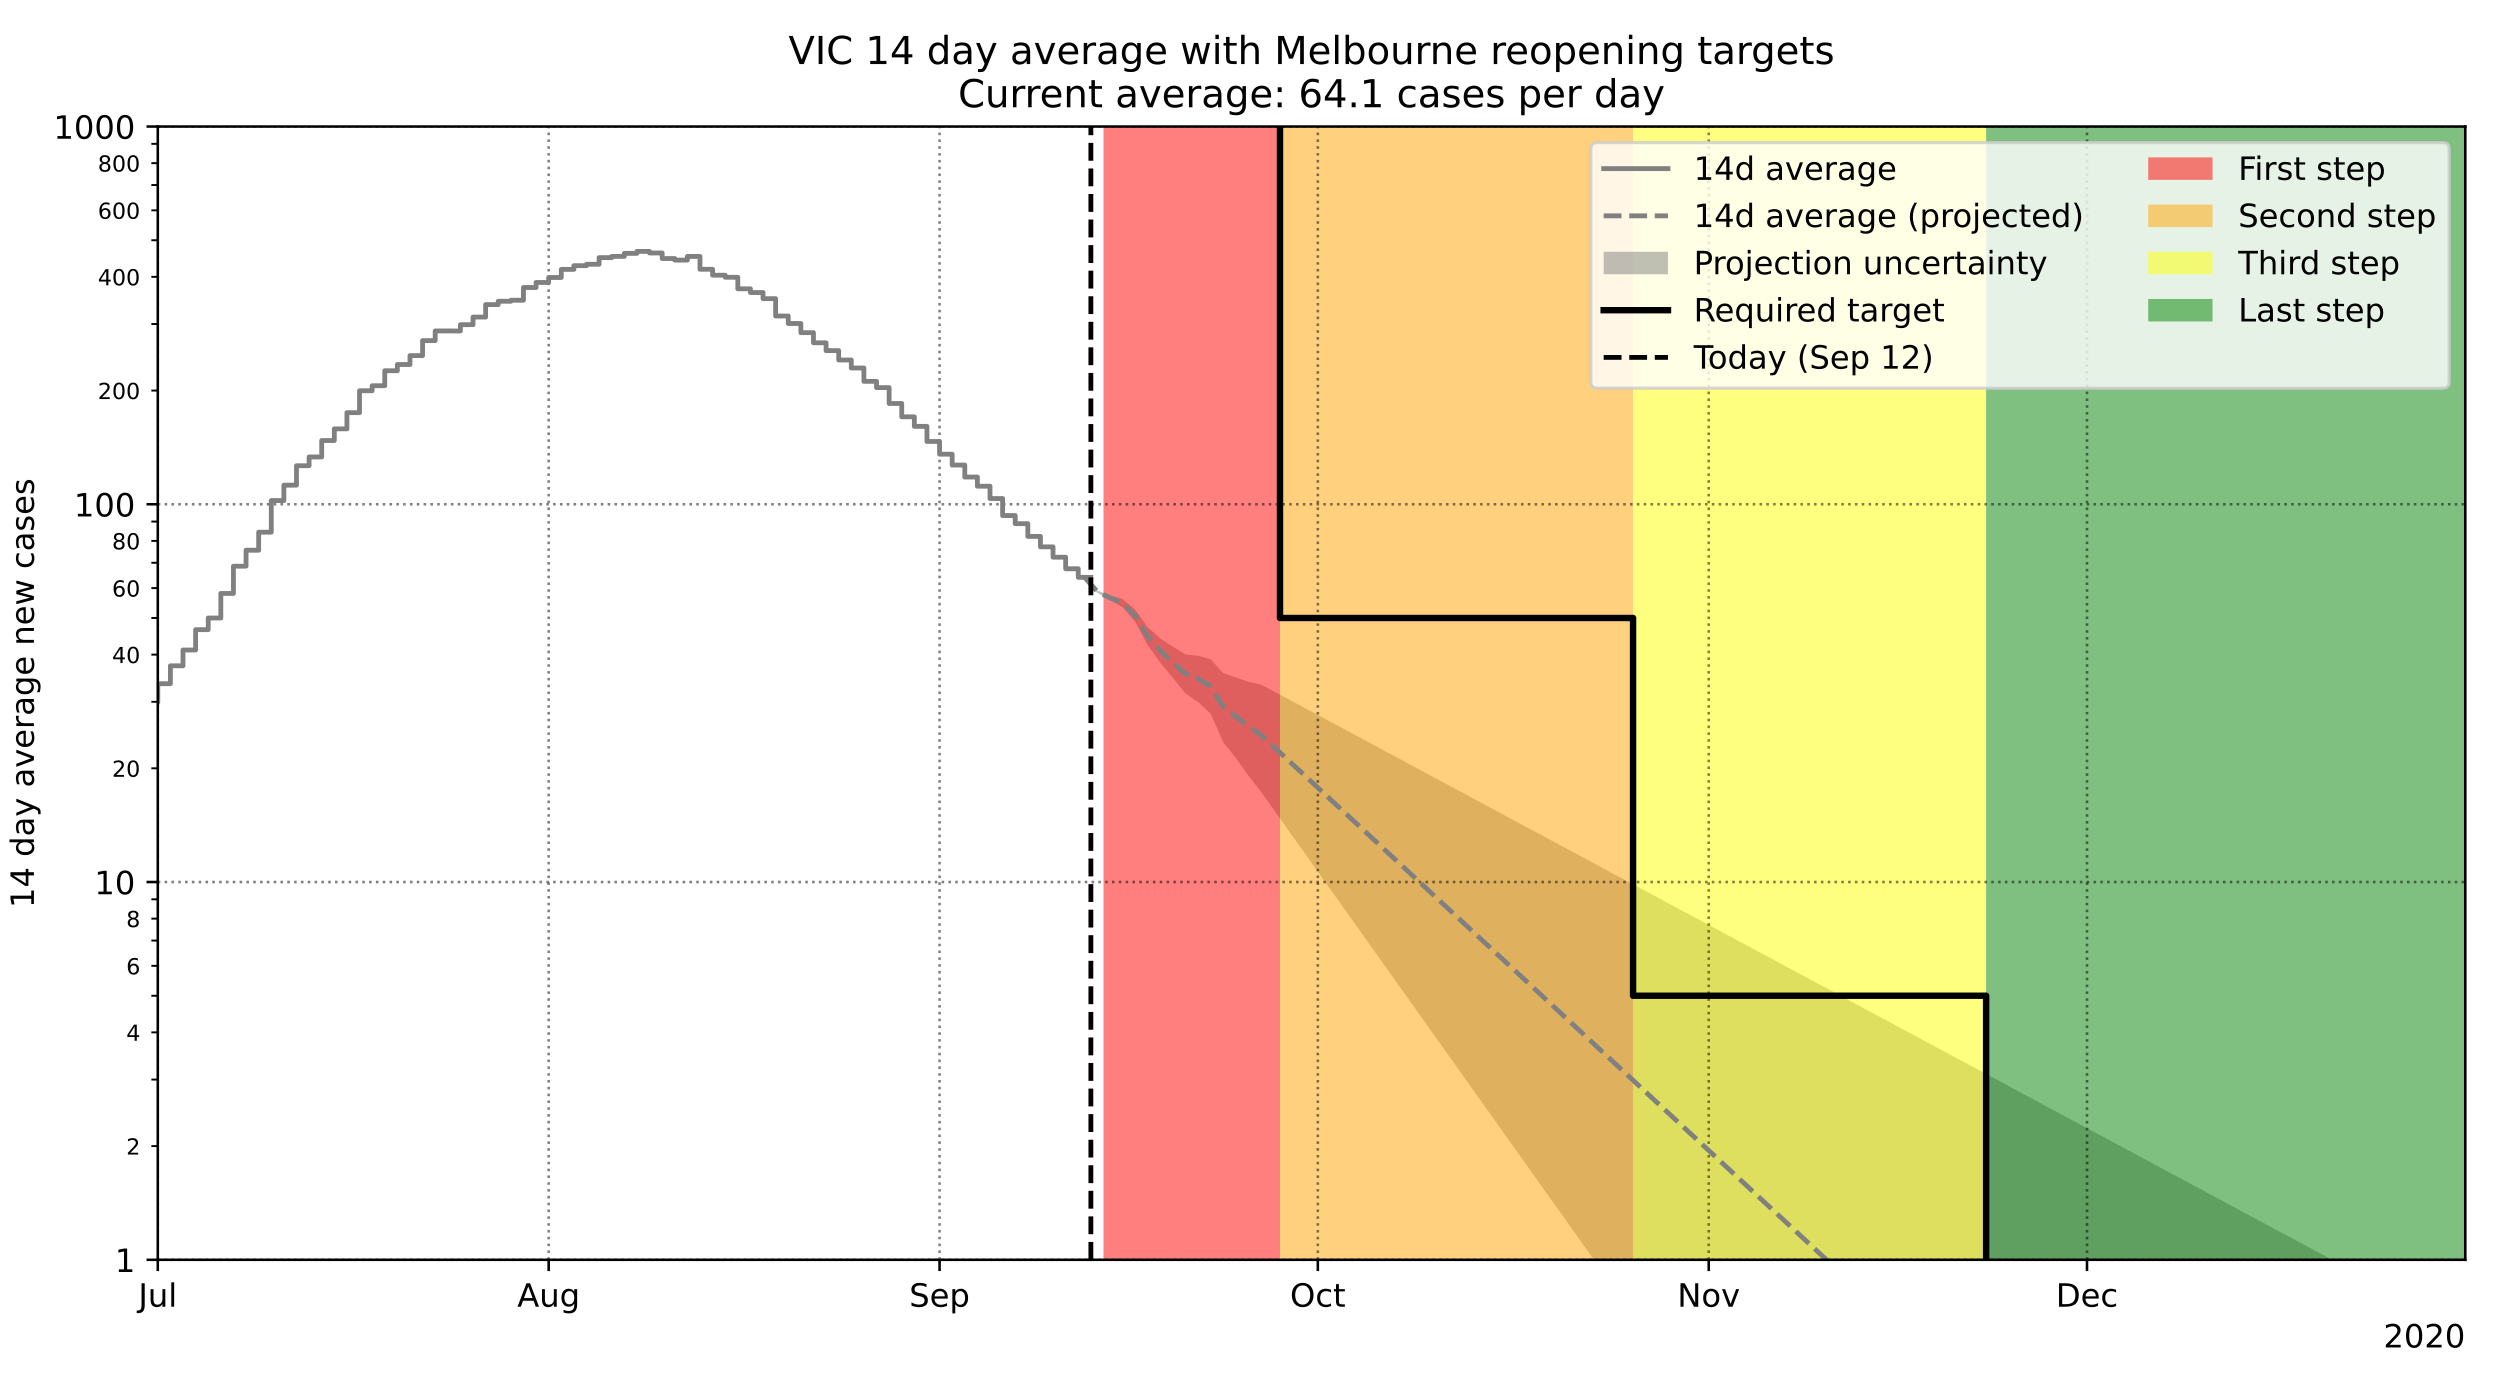 <?xml version="1.0" encoding="utf-8" standalone="no"?>
<!DOCTYPE svg PUBLIC "-//W3C//DTD SVG 1.1//EN"
  "http://www.w3.org/Graphics/SVG/1.1/DTD/svg11.dtd">
<!-- Created with matplotlib (https://matplotlib.org/) -->
<svg height="432pt" version="1.1" viewBox="0 0 777.6 432" width="777.6pt" xmlns="http://www.w3.org/2000/svg" xmlns:xlink="http://www.w3.org/1999/xlink">
 <defs>
  <style type="text/css">*{stroke-linecap:butt;stroke-linejoin:round;}</style>
 </defs>
 <g id="figure_1">
  <g id="patch_1">
   <path d="M 0 432 
L 777.6 432 
L 777.6 0 
L 0 0 
z
" style="fill:#ffffff;"/>
  </g>
  <g id="axes_1">
   <g id="patch_2">
    <path d="M 49.078 391.844 
L 766.8 391.844 
L 766.8 39.355 
L 49.078 39.355 
z
" style="fill:#ffffff;"/>
   </g>
   <g id="PolyCollection_1">
    <path clip-path="url(#p54b122ef1b)" d="M 337.343 179.568 
L 337.343 179.568 
L 341.265 184.344 
L 345.187 186.671 
L 349.109 188.831 
L 353.031 193.317 
L 356.953 200.617 
L 360.875 206.095 
L 364.797 210.839 
L 368.719 215.687 
L 372.641 218.363 
L 376.563 222.013 
L 380.485 230.867 
L 384.407 235.808 
L 388.329 241.278 
L 392.251 246.32 
L 396.173 251.833 
L 400.095 257.346 
L 404.017 262.858 
L 407.939 268.371 
L 411.861 273.884 
L 415.783 279.397 
L 419.705 284.909 
L 423.627 290.422 
L 427.549 295.935 
L 431.471 301.448 
L 435.393 306.96 
L 439.315 312.473 
L 443.237 317.986 
L 447.159 323.498 
L 451.081 329.011 
L 455.003 334.524 
L 458.925 340.037 
L 462.847 345.549 
L 466.769 351.062 
L 470.691 356.575 
L 474.613 362.088 
L 478.535 367.6 
L 482.457 373.113 
L 486.379 378.626 
L 490.301 384.138 
L 494.223 389.651 
L 498.145 395.164 
L 502.067 400.677 
L 505.988 406.189 
L 509.91 411.702 
L 513.832 417.215 
L 517.754 422.728 
L 521.676 428.24 
L 525.598 433.753 
L 529.52 439.266 
L 533.442 444.778 
L 537.364 450.291 
L 541.286 455.804 
L 545.208 461.317 
L 549.13 466.829 
L 553.052 472.342 
L 556.974 477.855 
L 560.896 483.368 
L 564.818 488.88 
L 568.74 494.393 
L 572.662 499.906 
L 576.584 505.419 
L 580.506 510.931 
L 584.428 516.444 
L 588.35 521.957 
L 592.272 527.469 
L 596.194 532.982 
L 600.116 538.495 
L 604.038 544.008 
L 607.96 549.52 
L 611.882 555.033 
L 615.804 560.546 
L 619.726 566.059 
L 623.648 571.571 
L 627.57 577.084 
L 631.492 582.597 
L 635.414 588.109 
L 639.336 593.622 
L 643.258 599.135 
L 647.18 604.648 
L 651.102 610.16 
L 655.024 615.673 
L 658.946 621.186 
L 662.868 626.699 
L 666.79 632.211 
L 670.712 637.724 
L 674.634 643.237 
L 678.556 648.749 
L 682.477 654.262 
L 686.399 659.775 
L 690.321 665.288 
L 694.243 670.8 
L 698.165 676.313 
L 702.087 681.826 
L 706.009 687.339 
L 709.931 692.851 
L 713.853 698.364 
L 717.775 703.877 
L 721.697 709.389 
L 725.619 714.902 
L 729.541 720.415 
L 733.463 725.928 
L 737.385 731.44 
L 741.307 736.953 
L 745.229 742.466 
L 749.151 747.979 
L 753.073 753.491 
L 756.995 759.004 
L 760.917 764.517 
L 764.839 770.029 
L 768.761 775.542 
L 768.761 415.156 
L 768.761 415.156 
L 764.839 413.049 
L 760.917 410.942 
L 756.995 408.836 
L 753.073 406.729 
L 749.151 404.622 
L 745.229 402.515 
L 741.307 400.409 
L 737.385 398.302 
L 733.463 396.195 
L 729.541 394.088 
L 725.619 391.982 
L 721.697 389.875 
L 717.775 387.768 
L 713.853 385.661 
L 709.931 383.555 
L 706.009 381.448 
L 702.087 379.341 
L 698.165 377.235 
L 694.243 375.128 
L 690.321 373.021 
L 686.399 370.914 
L 682.477 368.808 
L 678.556 366.701 
L 674.634 364.594 
L 670.712 362.487 
L 666.79 360.381 
L 662.868 358.274 
L 658.946 356.167 
L 655.024 354.061 
L 651.102 351.954 
L 647.18 349.847 
L 643.258 347.74 
L 639.336 345.634 
L 635.414 343.527 
L 631.492 341.42 
L 627.57 339.313 
L 623.648 337.207 
L 619.726 335.1 
L 615.804 332.993 
L 611.882 330.887 
L 607.96 328.78 
L 604.038 326.673 
L 600.116 324.566 
L 596.194 322.46 
L 592.272 320.353 
L 588.35 318.246 
L 584.428 316.139 
L 580.506 314.033 
L 576.584 311.926 
L 572.662 309.819 
L 568.74 307.713 
L 564.818 305.606 
L 560.896 303.499 
L 556.974 301.392 
L 553.052 299.286 
L 549.13 297.179 
L 545.208 295.072 
L 541.286 292.965 
L 537.364 290.859 
L 533.442 288.752 
L 529.52 286.645 
L 525.598 284.539 
L 521.676 282.432 
L 517.754 280.325 
L 513.832 278.218 
L 509.91 276.112 
L 505.988 274.005 
L 502.067 271.898 
L 498.145 269.791 
L 494.223 267.685 
L 490.301 265.578 
L 486.379 263.471 
L 482.457 261.365 
L 478.535 259.258 
L 474.613 257.151 
L 470.691 255.044 
L 466.769 252.938 
L 462.847 250.831 
L 458.925 248.724 
L 455.003 246.617 
L 451.081 244.511 
L 447.159 242.404 
L 443.237 240.297 
L 439.315 238.19 
L 435.393 236.084 
L 431.471 233.977 
L 427.549 231.87 
L 423.627 229.764 
L 419.705 227.657 
L 415.783 225.55 
L 411.861 223.443 
L 407.939 221.337 
L 404.017 219.23 
L 400.095 217.123 
L 396.173 215.016 
L 392.251 212.91 
L 388.329 212.057 
L 384.407 210.699 
L 380.485 209.387 
L 376.563 205.032 
L 372.641 203.98 
L 368.719 203.514 
L 364.797 201.133 
L 360.875 198.557 
L 356.953 195.048 
L 353.031 189.535 
L 349.109 186.319 
L 345.187 185.137 
L 341.265 183.652 
L 337.343 179.568 
z
" style="fill:#808080;fill-opacity:0.5;"/>
   </g>
   <g id="PolyCollection_2">
    <path clip-path="url(#p54b122ef1b)" d="M 398.134 117887.927 
L 343.226 117887.927 
L 343.226 39.355 
L 398.134 39.355 
L 398.134 39.355 
L 398.134 117887.927 
z
" style="fill:#ff0000;fill-opacity:0.5;"/>
   </g>
   <g id="PolyCollection_3">
    <path clip-path="url(#p54b122ef1b)" d="M 507.949 117887.927 
L 398.134 117887.927 
L 398.134 39.355 
L 507.949 39.355 
L 507.949 39.355 
L 507.949 117887.927 
z
" style="fill:#ffa500;fill-opacity:0.5;"/>
   </g>
   <g id="PolyCollection_4">
    <path clip-path="url(#p54b122ef1b)" d="M 617.765 117887.927 
L 507.949 117887.927 
L 507.949 39.355 
L 617.765 39.355 
L 617.765 39.355 
L 617.765 117887.927 
z
" style="fill:#ffff00;fill-opacity:0.5;"/>
   </g>
   <g id="PolyCollection_5">
    <path clip-path="url(#p54b122ef1b)" d="M 766.8 117887.927 
L 617.765 117887.927 
L 617.765 39.355 
L 766.8 39.355 
L 766.8 39.355 
L 766.8 117887.927 
z
" style="fill:#008000;fill-opacity:0.5;"/>
   </g>
   <g id="matplotlib.axis_1">
    <g id="xtick_1">
     <g id="line2d_1">
      <path clip-path="url(#p54b122ef1b)" d="M 49.078 391.844 
L 49.078 39.355 
" style="fill:none;stroke:#000000;stroke-dasharray:0.8,1.32;stroke-dashoffset:0;stroke-opacity:0.5;stroke-width:0.8;"/>
     </g>
     <g id="line2d_2">
      <defs>
       <path d="M 0 0 
L 0 3.5 
" id="mcc17e06a1f" style="stroke:#000000;stroke-width:0.8;"/>
      </defs>
      <g>
       <use style="stroke:#000000;stroke-width:0.8;" x="49.078" xlink:href="#mcc17e06a1f" y="391.844"/>
      </g>
     </g>
     <g id="text_1">
      <!-- Jul -->
      <g transform="translate(43.045 406.442)scale(0.1 -0.1)">
       <defs>
        <path d="M 9.812 72.906 
L 19.672 72.906 
L 19.672 5.078 
Q 19.672 -8.109 14.672 -14.062 
Q 9.672 -20.016 -1.422 -20.016 
L -5.172 -20.016 
L -5.172 -11.719 
L -2.094 -11.719 
Q 4.438 -11.719 7.125 -8.047 
Q 9.812 -4.391 9.812 5.078 
z
" id="DejaVuSans-74"/>
        <path d="M 8.5 21.578 
L 8.5 54.688 
L 17.484 54.688 
L 17.484 21.922 
Q 17.484 14.156 20.5 10.266 
Q 23.531 6.391 29.594 6.391 
Q 36.859 6.391 41.078 11.031 
Q 45.312 15.672 45.312 23.688 
L 45.312 54.688 
L 54.297 54.688 
L 54.297 0 
L 45.312 0 
L 45.312 8.406 
Q 42.047 3.422 37.719 1 
Q 33.406 -1.422 27.688 -1.422 
Q 18.266 -1.422 13.375 4.438 
Q 8.5 10.297 8.5 21.578 
z
M 31.109 56 
z
" id="DejaVuSans-117"/>
        <path d="M 9.422 75.984 
L 18.406 75.984 
L 18.406 0 
L 9.422 0 
z
" id="DejaVuSans-108"/>
       </defs>
       <use xlink:href="#DejaVuSans-74"/>
       <use x="29.492" xlink:href="#DejaVuSans-117"/>
       <use x="92.871" xlink:href="#DejaVuSans-108"/>
      </g>
     </g>
    </g>
    <g id="xtick_2">
     <g id="line2d_3">
      <path clip-path="url(#p54b122ef1b)" d="M 170.659 391.844 
L 170.659 39.355 
" style="fill:none;stroke:#000000;stroke-dasharray:0.8,1.32;stroke-dashoffset:0;stroke-opacity:0.5;stroke-width:0.8;"/>
     </g>
     <g id="line2d_4">
      <g>
       <use style="stroke:#000000;stroke-width:0.8;" x="170.659" xlink:href="#mcc17e06a1f" y="391.844"/>
      </g>
     </g>
     <g id="text_2">
      <!-- Aug -->
      <g transform="translate(160.896 406.442)scale(0.1 -0.1)">
       <defs>
        <path d="M 34.188 63.188 
L 20.797 26.906 
L 47.609 26.906 
z
M 28.609 72.906 
L 39.797 72.906 
L 67.578 0 
L 57.328 0 
L 50.688 18.703 
L 17.828 18.703 
L 11.188 0 
L 0.781 0 
z
" id="DejaVuSans-65"/>
        <path d="M 45.406 27.984 
Q 45.406 37.75 41.375 43.109 
Q 37.359 48.484 30.078 48.484 
Q 22.859 48.484 18.828 43.109 
Q 14.797 37.75 14.797 27.984 
Q 14.797 18.266 18.828 12.891 
Q 22.859 7.516 30.078 7.516 
Q 37.359 7.516 41.375 12.891 
Q 45.406 18.266 45.406 27.984 
z
M 54.391 6.781 
Q 54.391 -7.172 48.188 -13.984 
Q 42 -20.797 29.203 -20.797 
Q 24.469 -20.797 20.266 -20.094 
Q 16.062 -19.391 12.109 -17.922 
L 12.109 -9.188 
Q 16.062 -11.328 19.922 -12.344 
Q 23.781 -13.375 27.781 -13.375 
Q 36.625 -13.375 41.016 -8.766 
Q 45.406 -4.156 45.406 5.172 
L 45.406 9.625 
Q 42.625 4.781 38.281 2.391 
Q 33.938 0 27.875 0 
Q 17.828 0 11.672 7.656 
Q 5.516 15.328 5.516 27.984 
Q 5.516 40.672 11.672 48.328 
Q 17.828 56 27.875 56 
Q 33.938 56 38.281 53.609 
Q 42.625 51.219 45.406 46.391 
L 45.406 54.688 
L 54.391 54.688 
z
" id="DejaVuSans-103"/>
       </defs>
       <use xlink:href="#DejaVuSans-65"/>
       <use x="68.408" xlink:href="#DejaVuSans-117"/>
       <use x="131.787" xlink:href="#DejaVuSans-103"/>
      </g>
     </g>
    </g>
    <g id="xtick_3">
     <g id="line2d_5">
      <path clip-path="url(#p54b122ef1b)" d="M 292.241 391.844 
L 292.241 39.355 
" style="fill:none;stroke:#000000;stroke-dasharray:0.8,1.32;stroke-dashoffset:0;stroke-opacity:0.5;stroke-width:0.8;"/>
     </g>
     <g id="line2d_6">
      <g>
       <use style="stroke:#000000;stroke-width:0.8;" x="292.241" xlink:href="#mcc17e06a1f" y="391.844"/>
      </g>
     </g>
     <g id="text_3">
      <!-- Sep -->
      <g transform="translate(282.816 406.442)scale(0.1 -0.1)">
       <defs>
        <path d="M 53.516 70.516 
L 53.516 60.891 
Q 47.906 63.578 42.922 64.891 
Q 37.938 66.219 33.297 66.219 
Q 25.25 66.219 20.875 63.094 
Q 16.5 59.969 16.5 54.203 
Q 16.5 49.359 19.406 46.891 
Q 22.312 44.438 30.422 42.922 
L 36.375 41.703 
Q 47.406 39.594 52.656 34.297 
Q 57.906 29 57.906 20.125 
Q 57.906 9.516 50.797 4.047 
Q 43.703 -1.422 29.984 -1.422 
Q 24.812 -1.422 18.969 -0.25 
Q 13.141 0.922 6.891 3.219 
L 6.891 13.375 
Q 12.891 10.016 18.656 8.297 
Q 24.422 6.594 29.984 6.594 
Q 38.422 6.594 43.016 9.906 
Q 47.609 13.234 47.609 19.391 
Q 47.609 24.75 44.312 27.781 
Q 41.016 30.812 33.5 32.328 
L 27.484 33.5 
Q 16.453 35.688 11.516 40.375 
Q 6.594 45.062 6.594 53.422 
Q 6.594 63.094 13.406 68.656 
Q 20.219 74.219 32.172 74.219 
Q 37.312 74.219 42.625 73.281 
Q 47.953 72.359 53.516 70.516 
z
" id="DejaVuSans-83"/>
        <path d="M 56.203 29.594 
L 56.203 25.203 
L 14.891 25.203 
Q 15.484 15.922 20.484 11.062 
Q 25.484 6.203 34.422 6.203 
Q 39.594 6.203 44.453 7.469 
Q 49.312 8.734 54.109 11.281 
L 54.109 2.781 
Q 49.266 0.734 44.188 -0.344 
Q 39.109 -1.422 33.891 -1.422 
Q 20.797 -1.422 13.156 6.188 
Q 5.516 13.812 5.516 26.812 
Q 5.516 40.234 12.766 48.109 
Q 20.016 56 32.328 56 
Q 43.359 56 49.781 48.891 
Q 56.203 41.797 56.203 29.594 
z
M 47.219 32.234 
Q 47.125 39.594 43.094 43.984 
Q 39.062 48.391 32.422 48.391 
Q 24.906 48.391 20.391 44.141 
Q 15.875 39.891 15.188 32.172 
z
" id="DejaVuSans-101"/>
        <path d="M 18.109 8.203 
L 18.109 -20.797 
L 9.078 -20.797 
L 9.078 54.688 
L 18.109 54.688 
L 18.109 46.391 
Q 20.953 51.266 25.266 53.625 
Q 29.594 56 35.594 56 
Q 45.562 56 51.781 48.094 
Q 58.016 40.188 58.016 27.297 
Q 58.016 14.406 51.781 6.484 
Q 45.562 -1.422 35.594 -1.422 
Q 29.594 -1.422 25.266 0.953 
Q 20.953 3.328 18.109 8.203 
z
M 48.688 27.297 
Q 48.688 37.203 44.609 42.844 
Q 40.531 48.484 33.406 48.484 
Q 26.266 48.484 22.188 42.844 
Q 18.109 37.203 18.109 27.297 
Q 18.109 17.391 22.188 11.75 
Q 26.266 6.109 33.406 6.109 
Q 40.531 6.109 44.609 11.75 
Q 48.688 17.391 48.688 27.297 
z
" id="DejaVuSans-112"/>
       </defs>
       <use xlink:href="#DejaVuSans-83"/>
       <use x="63.477" xlink:href="#DejaVuSans-101"/>
       <use x="125" xlink:href="#DejaVuSans-112"/>
      </g>
     </g>
    </g>
    <g id="xtick_4">
     <g id="line2d_7">
      <path clip-path="url(#p54b122ef1b)" d="M 409.9 391.844 
L 409.9 39.355 
" style="fill:none;stroke:#000000;stroke-dasharray:0.8,1.32;stroke-dashoffset:0;stroke-opacity:0.5;stroke-width:0.8;"/>
     </g>
     <g id="line2d_8">
      <g>
       <use style="stroke:#000000;stroke-width:0.8;" x="409.9" xlink:href="#mcc17e06a1f" y="391.844"/>
      </g>
     </g>
     <g id="text_4">
      <!-- Oct -->
      <g transform="translate(401.255 406.442)scale(0.1 -0.1)">
       <defs>
        <path d="M 39.406 66.219 
Q 28.656 66.219 22.328 58.203 
Q 16.016 50.203 16.016 36.375 
Q 16.016 22.609 22.328 14.594 
Q 28.656 6.594 39.406 6.594 
Q 50.141 6.594 56.422 14.594 
Q 62.703 22.609 62.703 36.375 
Q 62.703 50.203 56.422 58.203 
Q 50.141 66.219 39.406 66.219 
z
M 39.406 74.219 
Q 54.734 74.219 63.906 63.938 
Q 73.094 53.656 73.094 36.375 
Q 73.094 19.141 63.906 8.859 
Q 54.734 -1.422 39.406 -1.422 
Q 24.031 -1.422 14.812 8.828 
Q 5.609 19.094 5.609 36.375 
Q 5.609 53.656 14.812 63.938 
Q 24.031 74.219 39.406 74.219 
z
" id="DejaVuSans-79"/>
        <path d="M 48.781 52.594 
L 48.781 44.188 
Q 44.969 46.297 41.141 47.344 
Q 37.312 48.391 33.406 48.391 
Q 24.656 48.391 19.812 42.844 
Q 14.984 37.312 14.984 27.297 
Q 14.984 17.281 19.812 11.734 
Q 24.656 6.203 33.406 6.203 
Q 37.312 6.203 41.141 7.25 
Q 44.969 8.297 48.781 10.406 
L 48.781 2.094 
Q 45.016 0.344 40.984 -0.531 
Q 36.969 -1.422 32.422 -1.422 
Q 20.062 -1.422 12.781 6.344 
Q 5.516 14.109 5.516 27.297 
Q 5.516 40.672 12.859 48.328 
Q 20.219 56 33.016 56 
Q 37.156 56 41.109 55.141 
Q 45.062 54.297 48.781 52.594 
z
" id="DejaVuSans-99"/>
        <path d="M 18.312 70.219 
L 18.312 54.688 
L 36.812 54.688 
L 36.812 47.703 
L 18.312 47.703 
L 18.312 18.016 
Q 18.312 11.328 20.141 9.422 
Q 21.969 7.516 27.594 7.516 
L 36.812 7.516 
L 36.812 0 
L 27.594 0 
Q 17.188 0 13.234 3.875 
Q 9.281 7.766 9.281 18.016 
L 9.281 47.703 
L 2.688 47.703 
L 2.688 54.688 
L 9.281 54.688 
L 9.281 70.219 
z
" id="DejaVuSans-116"/>
       </defs>
       <use xlink:href="#DejaVuSans-79"/>
       <use x="78.711" xlink:href="#DejaVuSans-99"/>
       <use x="133.691" xlink:href="#DejaVuSans-116"/>
      </g>
     </g>
    </g>
    <g id="xtick_5">
     <g id="line2d_9">
      <path clip-path="url(#p54b122ef1b)" d="M 531.481 391.844 
L 531.481 39.355 
" style="fill:none;stroke:#000000;stroke-dasharray:0.8,1.32;stroke-dashoffset:0;stroke-opacity:0.5;stroke-width:0.8;"/>
     </g>
     <g id="line2d_10">
      <g>
       <use style="stroke:#000000;stroke-width:0.8;" x="531.481" xlink:href="#mcc17e06a1f" y="391.844"/>
      </g>
     </g>
     <g id="text_5">
      <!-- Nov -->
      <g transform="translate(521.722 406.442)scale(0.1 -0.1)">
       <defs>
        <path d="M 9.812 72.906 
L 23.094 72.906 
L 55.422 11.922 
L 55.422 72.906 
L 64.984 72.906 
L 64.984 0 
L 51.703 0 
L 19.391 60.984 
L 19.391 0 
L 9.812 0 
z
" id="DejaVuSans-78"/>
        <path d="M 30.609 48.391 
Q 23.391 48.391 19.188 42.75 
Q 14.984 37.109 14.984 27.297 
Q 14.984 17.484 19.156 11.844 
Q 23.344 6.203 30.609 6.203 
Q 37.797 6.203 41.984 11.859 
Q 46.188 17.531 46.188 27.297 
Q 46.188 37.016 41.984 42.703 
Q 37.797 48.391 30.609 48.391 
z
M 30.609 56 
Q 42.328 56 49.016 48.375 
Q 55.719 40.766 55.719 27.297 
Q 55.719 13.875 49.016 6.219 
Q 42.328 -1.422 30.609 -1.422 
Q 18.844 -1.422 12.172 6.219 
Q 5.516 13.875 5.516 27.297 
Q 5.516 40.766 12.172 48.375 
Q 18.844 56 30.609 56 
z
" id="DejaVuSans-111"/>
        <path d="M 2.984 54.688 
L 12.5 54.688 
L 29.594 8.797 
L 46.688 54.688 
L 56.203 54.688 
L 35.688 0 
L 23.484 0 
z
" id="DejaVuSans-118"/>
       </defs>
       <use xlink:href="#DejaVuSans-78"/>
       <use x="74.805" xlink:href="#DejaVuSans-111"/>
       <use x="135.986" xlink:href="#DejaVuSans-118"/>
      </g>
     </g>
    </g>
    <g id="xtick_6">
     <g id="line2d_11">
      <path clip-path="url(#p54b122ef1b)" d="M 649.141 391.844 
L 649.141 39.355 
" style="fill:none;stroke:#000000;stroke-dasharray:0.8,1.32;stroke-dashoffset:0;stroke-opacity:0.5;stroke-width:0.8;"/>
     </g>
     <g id="line2d_12">
      <g>
       <use style="stroke:#000000;stroke-width:0.8;" x="649.141" xlink:href="#mcc17e06a1f" y="391.844"/>
      </g>
     </g>
     <g id="text_6">
      <!-- Dec -->
      <g transform="translate(639.465 406.442)scale(0.1 -0.1)">
       <defs>
        <path d="M 19.672 64.797 
L 19.672 8.109 
L 31.594 8.109 
Q 46.688 8.109 53.688 14.938 
Q 60.688 21.781 60.688 36.531 
Q 60.688 51.172 53.688 57.984 
Q 46.688 64.797 31.594 64.797 
z
M 9.812 72.906 
L 30.078 72.906 
Q 51.266 72.906 61.172 64.094 
Q 71.094 55.281 71.094 36.531 
Q 71.094 17.672 61.125 8.828 
Q 51.172 0 30.078 0 
L 9.812 0 
z
" id="DejaVuSans-68"/>
       </defs>
       <use xlink:href="#DejaVuSans-68"/>
       <use x="77.002" xlink:href="#DejaVuSans-101"/>
       <use x="138.525" xlink:href="#DejaVuSans-99"/>
      </g>
     </g>
    </g>
    <g id="text_7">
     <!-- 2020 -->
     <g transform="translate(741.35 419.12)scale(0.1 -0.1)">
      <defs>
       <path d="M 19.188 8.297 
L 53.609 8.297 
L 53.609 0 
L 7.328 0 
L 7.328 8.297 
Q 12.938 14.109 22.625 23.891 
Q 32.328 33.688 34.812 36.531 
Q 39.547 41.844 41.422 45.531 
Q 43.312 49.219 43.312 52.781 
Q 43.312 58.594 39.234 62.25 
Q 35.156 65.922 28.609 65.922 
Q 23.969 65.922 18.812 64.312 
Q 13.672 62.703 7.812 59.422 
L 7.812 69.391 
Q 13.766 71.781 18.938 73 
Q 24.125 74.219 28.422 74.219 
Q 39.75 74.219 46.484 68.547 
Q 53.219 62.891 53.219 53.422 
Q 53.219 48.922 51.531 44.891 
Q 49.859 40.875 45.406 35.406 
Q 44.188 33.984 37.641 27.219 
Q 31.109 20.453 19.188 8.297 
z
" id="DejaVuSans-50"/>
       <path d="M 31.781 66.406 
Q 24.172 66.406 20.328 58.906 
Q 16.5 51.422 16.5 36.375 
Q 16.5 21.391 20.328 13.891 
Q 24.172 6.391 31.781 6.391 
Q 39.453 6.391 43.281 13.891 
Q 47.125 21.391 47.125 36.375 
Q 47.125 51.422 43.281 58.906 
Q 39.453 66.406 31.781 66.406 
z
M 31.781 74.219 
Q 44.047 74.219 50.516 64.516 
Q 56.984 54.828 56.984 36.375 
Q 56.984 17.969 50.516 8.266 
Q 44.047 -1.422 31.781 -1.422 
Q 19.531 -1.422 13.062 8.266 
Q 6.594 17.969 6.594 36.375 
Q 6.594 54.828 13.062 64.516 
Q 19.531 74.219 31.781 74.219 
z
" id="DejaVuSans-48"/>
      </defs>
      <use xlink:href="#DejaVuSans-50"/>
      <use x="63.623" xlink:href="#DejaVuSans-48"/>
      <use x="127.246" xlink:href="#DejaVuSans-50"/>
      <use x="190.869" xlink:href="#DejaVuSans-48"/>
     </g>
    </g>
   </g>
   <g id="matplotlib.axis_2">
    <g id="ytick_1">
     <g id="line2d_13">
      <path clip-path="url(#p54b122ef1b)" d="M 49.078 391.844 
L 766.8 391.844 
" style="fill:none;stroke:#000000;stroke-dasharray:0.8,1.32;stroke-dashoffset:0;stroke-opacity:0.5;stroke-width:0.8;"/>
     </g>
     <g id="line2d_14">
      <defs>
       <path d="M 0 0 
L -3.5 0 
" id="mbc512761ef" style="stroke:#000000;stroke-width:0.8;"/>
      </defs>
      <g>
       <use style="stroke:#000000;stroke-width:0.8;" x="49.078" xlink:href="#mbc512761ef" y="391.844"/>
      </g>
     </g>
     <g id="text_8">
      <!-- 1 -->
      <g transform="translate(35.716 395.643)scale(0.1 -0.1)">
       <defs>
        <path d="M 12.406 8.297 
L 28.516 8.297 
L 28.516 63.922 
L 10.984 60.406 
L 10.984 69.391 
L 28.422 72.906 
L 38.281 72.906 
L 38.281 8.297 
L 54.391 8.297 
L 54.391 0 
L 12.406 0 
z
" id="DejaVuSans-49"/>
       </defs>
       <use xlink:href="#DejaVuSans-49"/>
      </g>
     </g>
    </g>
    <g id="ytick_2">
     <g id="line2d_15">
      <path clip-path="url(#p54b122ef1b)" d="M 49.078 274.348 
L 766.8 274.348 
" style="fill:none;stroke:#000000;stroke-dasharray:0.8,1.32;stroke-dashoffset:0;stroke-opacity:0.5;stroke-width:0.8;"/>
     </g>
     <g id="line2d_16">
      <g>
       <use style="stroke:#000000;stroke-width:0.8;" x="49.078" xlink:href="#mbc512761ef" y="274.348"/>
      </g>
     </g>
     <g id="text_9">
      <!-- 10 -->
      <g transform="translate(29.353 278.147)scale(0.1 -0.1)">
       <use xlink:href="#DejaVuSans-49"/>
       <use x="63.623" xlink:href="#DejaVuSans-48"/>
      </g>
     </g>
    </g>
    <g id="ytick_3">
     <g id="line2d_17">
      <path clip-path="url(#p54b122ef1b)" d="M 49.078 156.852 
L 766.8 156.852 
" style="fill:none;stroke:#000000;stroke-dasharray:0.8,1.32;stroke-dashoffset:0;stroke-opacity:0.5;stroke-width:0.8;"/>
     </g>
     <g id="line2d_18">
      <g>
       <use style="stroke:#000000;stroke-width:0.8;" x="49.078" xlink:href="#mbc512761ef" y="156.852"/>
      </g>
     </g>
     <g id="text_10">
      <!-- 100 -->
      <g transform="translate(22.991 160.651)scale(0.1 -0.1)">
       <use xlink:href="#DejaVuSans-49"/>
       <use x="63.623" xlink:href="#DejaVuSans-48"/>
       <use x="127.246" xlink:href="#DejaVuSans-48"/>
      </g>
     </g>
    </g>
    <g id="ytick_4">
     <g id="line2d_19">
      <path clip-path="url(#p54b122ef1b)" d="M 49.078 39.355 
L 766.8 39.355 
" style="fill:none;stroke:#000000;stroke-dasharray:0.8,1.32;stroke-dashoffset:0;stroke-opacity:0.5;stroke-width:0.8;"/>
     </g>
     <g id="line2d_20">
      <g>
       <use style="stroke:#000000;stroke-width:0.8;" x="49.078" xlink:href="#mbc512761ef" y="39.355"/>
      </g>
     </g>
     <g id="text_11">
      <!-- 1000 -->
      <g transform="translate(16.628 43.155)scale(0.1 -0.1)">
       <use xlink:href="#DejaVuSans-49"/>
       <use x="63.623" xlink:href="#DejaVuSans-48"/>
       <use x="127.246" xlink:href="#DejaVuSans-48"/>
       <use x="190.869" xlink:href="#DejaVuSans-48"/>
      </g>
     </g>
    </g>
    <g id="ytick_5">
     <g id="line2d_21">
      <defs>
       <path d="M 0 0 
L -2 0 
" id="m8f21cc1ed6" style="stroke:#000000;stroke-width:0.6;"/>
      </defs>
      <g>
       <use style="stroke:#000000;stroke-width:0.6;" x="49.078" xlink:href="#m8f21cc1ed6" y="356.474"/>
      </g>
     </g>
     <g id="text_12">
      <!-- 2 -->
      <g transform="translate(39.263 359.111)scale(0.069 -0.069)">
       <use xlink:href="#DejaVuSans-50"/>
      </g>
     </g>
    </g>
    <g id="ytick_6">
     <g id="line2d_22">
      <g>
       <use style="stroke:#000000;stroke-width:0.6;" x="49.078" xlink:href="#m8f21cc1ed6" y="335.784"/>
      </g>
     </g>
    </g>
    <g id="ytick_7">
     <g id="line2d_23">
      <g>
       <use style="stroke:#000000;stroke-width:0.6;" x="49.078" xlink:href="#m8f21cc1ed6" y="321.104"/>
      </g>
     </g>
     <g id="text_13">
      <!-- 4 -->
      <g transform="translate(39.263 323.741)scale(0.069 -0.069)">
       <defs>
        <path d="M 37.797 64.312 
L 12.891 25.391 
L 37.797 25.391 
z
M 35.203 72.906 
L 47.609 72.906 
L 47.609 25.391 
L 58.016 25.391 
L 58.016 17.188 
L 47.609 17.188 
L 47.609 0 
L 37.797 0 
L 37.797 17.188 
L 4.891 17.188 
L 4.891 26.703 
z
" id="DejaVuSans-52"/>
       </defs>
       <use xlink:href="#DejaVuSans-52"/>
      </g>
     </g>
    </g>
    <g id="ytick_8">
     <g id="line2d_24">
      <g>
       <use style="stroke:#000000;stroke-width:0.6;" x="49.078" xlink:href="#m8f21cc1ed6" y="309.718"/>
      </g>
     </g>
    </g>
    <g id="ytick_9">
     <g id="line2d_25">
      <g>
       <use style="stroke:#000000;stroke-width:0.6;" x="49.078" xlink:href="#m8f21cc1ed6" y="300.414"/>
      </g>
     </g>
     <g id="text_14">
      <!-- 6 -->
      <g transform="translate(39.263 303.051)scale(0.069 -0.069)">
       <defs>
        <path d="M 33.016 40.375 
Q 26.375 40.375 22.484 35.828 
Q 18.609 31.297 18.609 23.391 
Q 18.609 15.531 22.484 10.953 
Q 26.375 6.391 33.016 6.391 
Q 39.656 6.391 43.531 10.953 
Q 47.406 15.531 47.406 23.391 
Q 47.406 31.297 43.531 35.828 
Q 39.656 40.375 33.016 40.375 
z
M 52.594 71.297 
L 52.594 62.312 
Q 48.875 64.062 45.094 64.984 
Q 41.312 65.922 37.594 65.922 
Q 27.828 65.922 22.672 59.328 
Q 17.531 52.734 16.797 39.406 
Q 19.672 43.656 24.016 45.922 
Q 28.375 48.188 33.594 48.188 
Q 44.578 48.188 50.953 41.516 
Q 57.328 34.859 57.328 23.391 
Q 57.328 12.156 50.688 5.359 
Q 44.047 -1.422 33.016 -1.422 
Q 20.359 -1.422 13.672 8.266 
Q 6.984 17.969 6.984 36.375 
Q 6.984 53.656 15.188 63.938 
Q 23.391 74.219 37.203 74.219 
Q 40.922 74.219 44.703 73.484 
Q 48.484 72.75 52.594 71.297 
z
" id="DejaVuSans-54"/>
       </defs>
       <use xlink:href="#DejaVuSans-54"/>
      </g>
     </g>
    </g>
    <g id="ytick_10">
     <g id="line2d_26">
      <g>
       <use style="stroke:#000000;stroke-width:0.6;" x="49.078" xlink:href="#m8f21cc1ed6" y="292.548"/>
      </g>
     </g>
    </g>
    <g id="ytick_11">
     <g id="line2d_27">
      <g>
       <use style="stroke:#000000;stroke-width:0.6;" x="49.078" xlink:href="#m8f21cc1ed6" y="285.734"/>
      </g>
     </g>
     <g id="text_15">
      <!-- 8 -->
      <g transform="translate(39.263 288.371)scale(0.069 -0.069)">
       <defs>
        <path d="M 31.781 34.625 
Q 24.75 34.625 20.719 30.859 
Q 16.703 27.094 16.703 20.516 
Q 16.703 13.922 20.719 10.156 
Q 24.75 6.391 31.781 6.391 
Q 38.812 6.391 42.859 10.172 
Q 46.922 13.969 46.922 20.516 
Q 46.922 27.094 42.891 30.859 
Q 38.875 34.625 31.781 34.625 
z
M 21.922 38.812 
Q 15.578 40.375 12.031 44.719 
Q 8.5 49.078 8.5 55.328 
Q 8.5 64.062 14.719 69.141 
Q 20.953 74.219 31.781 74.219 
Q 42.672 74.219 48.875 69.141 
Q 55.078 64.062 55.078 55.328 
Q 55.078 49.078 51.531 44.719 
Q 48 40.375 41.703 38.812 
Q 48.828 37.156 52.797 32.312 
Q 56.781 27.484 56.781 20.516 
Q 56.781 9.906 50.312 4.234 
Q 43.844 -1.422 31.781 -1.422 
Q 19.734 -1.422 13.25 4.234 
Q 6.781 9.906 6.781 20.516 
Q 6.781 27.484 10.781 32.312 
Q 14.797 37.156 21.922 38.812 
z
M 18.312 54.391 
Q 18.312 48.734 21.844 45.562 
Q 25.391 42.391 31.781 42.391 
Q 38.141 42.391 41.719 45.562 
Q 45.312 48.734 45.312 54.391 
Q 45.312 60.062 41.719 63.234 
Q 38.141 66.406 31.781 66.406 
Q 25.391 66.406 21.844 63.234 
Q 18.312 60.062 18.312 54.391 
z
" id="DejaVuSans-56"/>
       </defs>
       <use xlink:href="#DejaVuSans-56"/>
      </g>
     </g>
    </g>
    <g id="ytick_12">
     <g id="line2d_28">
      <g>
       <use style="stroke:#000000;stroke-width:0.6;" x="49.078" xlink:href="#m8f21cc1ed6" y="279.724"/>
      </g>
     </g>
    </g>
    <g id="ytick_13">
     <g id="line2d_29">
      <g>
       <use style="stroke:#000000;stroke-width:0.6;" x="49.078" xlink:href="#m8f21cc1ed6" y="238.978"/>
      </g>
     </g>
     <g id="text_16">
      <!-- 20 -->
      <g transform="translate(34.847 241.614)scale(0.069 -0.069)">
       <use xlink:href="#DejaVuSans-50"/>
       <use x="63.623" xlink:href="#DejaVuSans-48"/>
      </g>
     </g>
    </g>
    <g id="ytick_14">
     <g id="line2d_30">
      <g>
       <use style="stroke:#000000;stroke-width:0.6;" x="49.078" xlink:href="#m8f21cc1ed6" y="218.288"/>
      </g>
     </g>
    </g>
    <g id="ytick_15">
     <g id="line2d_31">
      <g>
       <use style="stroke:#000000;stroke-width:0.6;" x="49.078" xlink:href="#m8f21cc1ed6" y="203.608"/>
      </g>
     </g>
     <g id="text_17">
      <!-- 40 -->
      <g transform="translate(34.847 206.245)scale(0.069 -0.069)">
       <use xlink:href="#DejaVuSans-52"/>
       <use x="63.623" xlink:href="#DejaVuSans-48"/>
      </g>
     </g>
    </g>
    <g id="ytick_16">
     <g id="line2d_32">
      <g>
       <use style="stroke:#000000;stroke-width:0.6;" x="49.078" xlink:href="#m8f21cc1ed6" y="192.221"/>
      </g>
     </g>
    </g>
    <g id="ytick_17">
     <g id="line2d_33">
      <g>
       <use style="stroke:#000000;stroke-width:0.6;" x="49.078" xlink:href="#m8f21cc1ed6" y="182.918"/>
      </g>
     </g>
     <g id="text_18">
      <!-- 60 -->
      <g transform="translate(34.847 185.555)scale(0.069 -0.069)">
       <use xlink:href="#DejaVuSans-54"/>
       <use x="63.623" xlink:href="#DejaVuSans-48"/>
      </g>
     </g>
    </g>
    <g id="ytick_18">
     <g id="line2d_34">
      <g>
       <use style="stroke:#000000;stroke-width:0.6;" x="49.078" xlink:href="#m8f21cc1ed6" y="175.052"/>
      </g>
     </g>
    </g>
    <g id="ytick_19">
     <g id="line2d_35">
      <g>
       <use style="stroke:#000000;stroke-width:0.6;" x="49.078" xlink:href="#m8f21cc1ed6" y="168.238"/>
      </g>
     </g>
     <g id="text_19">
      <!-- 80 -->
      <g transform="translate(34.847 170.875)scale(0.069 -0.069)">
       <use xlink:href="#DejaVuSans-56"/>
       <use x="63.623" xlink:href="#DejaVuSans-48"/>
      </g>
     </g>
    </g>
    <g id="ytick_20">
     <g id="line2d_36">
      <g>
       <use style="stroke:#000000;stroke-width:0.6;" x="49.078" xlink:href="#m8f21cc1ed6" y="162.228"/>
      </g>
     </g>
    </g>
    <g id="ytick_21">
     <g id="line2d_37">
      <g>
       <use style="stroke:#000000;stroke-width:0.6;" x="49.078" xlink:href="#m8f21cc1ed6" y="121.482"/>
      </g>
     </g>
     <g id="text_20">
      <!-- 200 -->
      <g transform="translate(30.431 124.118)scale(0.069 -0.069)">
       <use xlink:href="#DejaVuSans-50"/>
       <use x="63.623" xlink:href="#DejaVuSans-48"/>
       <use x="127.246" xlink:href="#DejaVuSans-48"/>
      </g>
     </g>
    </g>
    <g id="ytick_22">
     <g id="line2d_38">
      <g>
       <use style="stroke:#000000;stroke-width:0.6;" x="49.078" xlink:href="#m8f21cc1ed6" y="100.792"/>
      </g>
     </g>
    </g>
    <g id="ytick_23">
     <g id="line2d_39">
      <g>
       <use style="stroke:#000000;stroke-width:0.6;" x="49.078" xlink:href="#m8f21cc1ed6" y="86.112"/>
      </g>
     </g>
     <g id="text_21">
      <!-- 400 -->
      <g transform="translate(30.431 88.749)scale(0.069 -0.069)">
       <use xlink:href="#DejaVuSans-52"/>
       <use x="63.623" xlink:href="#DejaVuSans-48"/>
       <use x="127.246" xlink:href="#DejaVuSans-48"/>
      </g>
     </g>
    </g>
    <g id="ytick_24">
     <g id="line2d_40">
      <g>
       <use style="stroke:#000000;stroke-width:0.6;" x="49.078" xlink:href="#m8f21cc1ed6" y="74.725"/>
      </g>
     </g>
    </g>
    <g id="ytick_25">
     <g id="line2d_41">
      <g>
       <use style="stroke:#000000;stroke-width:0.6;" x="49.078" xlink:href="#m8f21cc1ed6" y="65.422"/>
      </g>
     </g>
     <g id="text_22">
      <!-- 600 -->
      <g transform="translate(30.431 68.059)scale(0.069 -0.069)">
       <use xlink:href="#DejaVuSans-54"/>
       <use x="63.623" xlink:href="#DejaVuSans-48"/>
       <use x="127.246" xlink:href="#DejaVuSans-48"/>
      </g>
     </g>
    </g>
    <g id="ytick_26">
     <g id="line2d_42">
      <g>
       <use style="stroke:#000000;stroke-width:0.6;" x="49.078" xlink:href="#m8f21cc1ed6" y="57.556"/>
      </g>
     </g>
    </g>
    <g id="ytick_27">
     <g id="line2d_43">
      <g>
       <use style="stroke:#000000;stroke-width:0.6;" x="49.078" xlink:href="#m8f21cc1ed6" y="50.742"/>
      </g>
     </g>
     <g id="text_23">
      <!-- 800 -->
      <g transform="translate(30.431 53.379)scale(0.069 -0.069)">
       <use xlink:href="#DejaVuSans-56"/>
       <use x="63.623" xlink:href="#DejaVuSans-48"/>
       <use x="127.246" xlink:href="#DejaVuSans-48"/>
      </g>
     </g>
    </g>
    <g id="ytick_28">
     <g id="line2d_44">
      <g>
       <use style="stroke:#000000;stroke-width:0.6;" x="49.078" xlink:href="#m8f21cc1ed6" y="44.732"/>
      </g>
     </g>
    </g>
    <g id="text_24">
     <!-- 14 day average new cases -->
     <g transform="translate(10.548 282.42)rotate(-90)scale(0.1 -0.1)">
      <defs>
       <path id="DejaVuSans-32"/>
       <path d="M 45.406 46.391 
L 45.406 75.984 
L 54.391 75.984 
L 54.391 0 
L 45.406 0 
L 45.406 8.203 
Q 42.578 3.328 38.25 0.953 
Q 33.938 -1.422 27.875 -1.422 
Q 17.969 -1.422 11.734 6.484 
Q 5.516 14.406 5.516 27.297 
Q 5.516 40.188 11.734 48.094 
Q 17.969 56 27.875 56 
Q 33.938 56 38.25 53.625 
Q 42.578 51.266 45.406 46.391 
z
M 14.797 27.297 
Q 14.797 17.391 18.875 11.75 
Q 22.953 6.109 30.078 6.109 
Q 37.203 6.109 41.297 11.75 
Q 45.406 17.391 45.406 27.297 
Q 45.406 37.203 41.297 42.844 
Q 37.203 48.484 30.078 48.484 
Q 22.953 48.484 18.875 42.844 
Q 14.797 37.203 14.797 27.297 
z
" id="DejaVuSans-100"/>
       <path d="M 34.281 27.484 
Q 23.391 27.484 19.188 25 
Q 14.984 22.516 14.984 16.5 
Q 14.984 11.719 18.141 8.906 
Q 21.297 6.109 26.703 6.109 
Q 34.188 6.109 38.703 11.406 
Q 43.219 16.703 43.219 25.484 
L 43.219 27.484 
z
M 52.203 31.203 
L 52.203 0 
L 43.219 0 
L 43.219 8.297 
Q 40.141 3.328 35.547 0.953 
Q 30.953 -1.422 24.312 -1.422 
Q 15.922 -1.422 10.953 3.297 
Q 6 8.016 6 15.922 
Q 6 25.141 12.172 29.828 
Q 18.359 34.516 30.609 34.516 
L 43.219 34.516 
L 43.219 35.406 
Q 43.219 41.609 39.141 45 
Q 35.062 48.391 27.688 48.391 
Q 23 48.391 18.547 47.266 
Q 14.109 46.141 10.016 43.891 
L 10.016 52.203 
Q 14.938 54.109 19.578 55.047 
Q 24.219 56 28.609 56 
Q 40.484 56 46.344 49.844 
Q 52.203 43.703 52.203 31.203 
z
" id="DejaVuSans-97"/>
       <path d="M 32.172 -5.078 
Q 28.375 -14.844 24.75 -17.812 
Q 21.141 -20.797 15.094 -20.797 
L 7.906 -20.797 
L 7.906 -13.281 
L 13.188 -13.281 
Q 16.891 -13.281 18.938 -11.516 
Q 21 -9.766 23.484 -3.219 
L 25.094 0.875 
L 2.984 54.688 
L 12.5 54.688 
L 29.594 11.922 
L 46.688 54.688 
L 56.203 54.688 
z
" id="DejaVuSans-121"/>
       <path d="M 41.109 46.297 
Q 39.594 47.172 37.812 47.578 
Q 36.031 48 33.891 48 
Q 26.266 48 22.188 43.047 
Q 18.109 38.094 18.109 28.812 
L 18.109 0 
L 9.078 0 
L 9.078 54.688 
L 18.109 54.688 
L 18.109 46.188 
Q 20.953 51.172 25.484 53.578 
Q 30.031 56 36.531 56 
Q 37.453 56 38.578 55.875 
Q 39.703 55.766 41.062 55.516 
z
" id="DejaVuSans-114"/>
       <path d="M 54.891 33.016 
L 54.891 0 
L 45.906 0 
L 45.906 32.719 
Q 45.906 40.484 42.875 44.328 
Q 39.844 48.188 33.797 48.188 
Q 26.516 48.188 22.312 43.547 
Q 18.109 38.922 18.109 30.906 
L 18.109 0 
L 9.078 0 
L 9.078 54.688 
L 18.109 54.688 
L 18.109 46.188 
Q 21.344 51.125 25.703 53.562 
Q 30.078 56 35.797 56 
Q 45.219 56 50.047 50.172 
Q 54.891 44.344 54.891 33.016 
z
" id="DejaVuSans-110"/>
       <path d="M 4.203 54.688 
L 13.188 54.688 
L 24.422 12.016 
L 35.594 54.688 
L 46.188 54.688 
L 57.422 12.016 
L 68.609 54.688 
L 77.594 54.688 
L 63.281 0 
L 52.688 0 
L 40.922 44.828 
L 29.109 0 
L 18.5 0 
z
" id="DejaVuSans-119"/>
       <path d="M 44.281 53.078 
L 44.281 44.578 
Q 40.484 46.531 36.375 47.5 
Q 32.281 48.484 27.875 48.484 
Q 21.188 48.484 17.844 46.438 
Q 14.5 44.391 14.5 40.281 
Q 14.5 37.156 16.891 35.375 
Q 19.281 33.594 26.516 31.984 
L 29.594 31.297 
Q 39.156 29.25 43.188 25.516 
Q 47.219 21.781 47.219 15.094 
Q 47.219 7.469 41.188 3.016 
Q 35.156 -1.422 24.609 -1.422 
Q 20.219 -1.422 15.453 -0.562 
Q 10.688 0.297 5.422 2 
L 5.422 11.281 
Q 10.406 8.688 15.234 7.391 
Q 20.062 6.109 24.812 6.109 
Q 31.156 6.109 34.562 8.281 
Q 37.984 10.453 37.984 14.406 
Q 37.984 18.062 35.516 20.016 
Q 33.062 21.969 24.703 23.781 
L 21.578 24.516 
Q 13.234 26.266 9.516 29.906 
Q 5.812 33.547 5.812 39.891 
Q 5.812 47.609 11.281 51.797 
Q 16.75 56 26.812 56 
Q 31.781 56 36.172 55.266 
Q 40.578 54.547 44.281 53.078 
z
" id="DejaVuSans-115"/>
      </defs>
      <use xlink:href="#DejaVuSans-49"/>
      <use x="63.623" xlink:href="#DejaVuSans-52"/>
      <use x="127.246" xlink:href="#DejaVuSans-32"/>
      <use x="159.033" xlink:href="#DejaVuSans-100"/>
      <use x="222.51" xlink:href="#DejaVuSans-97"/>
      <use x="283.789" xlink:href="#DejaVuSans-121"/>
      <use x="342.969" xlink:href="#DejaVuSans-32"/>
      <use x="374.756" xlink:href="#DejaVuSans-97"/>
      <use x="436.035" xlink:href="#DejaVuSans-118"/>
      <use x="495.215" xlink:href="#DejaVuSans-101"/>
      <use x="556.738" xlink:href="#DejaVuSans-114"/>
      <use x="597.852" xlink:href="#DejaVuSans-97"/>
      <use x="659.131" xlink:href="#DejaVuSans-103"/>
      <use x="722.607" xlink:href="#DejaVuSans-101"/>
      <use x="784.131" xlink:href="#DejaVuSans-32"/>
      <use x="815.918" xlink:href="#DejaVuSans-110"/>
      <use x="879.297" xlink:href="#DejaVuSans-101"/>
      <use x="940.82" xlink:href="#DejaVuSans-119"/>
      <use x="1022.607" xlink:href="#DejaVuSans-32"/>
      <use x="1054.395" xlink:href="#DejaVuSans-99"/>
      <use x="1109.375" xlink:href="#DejaVuSans-97"/>
      <use x="1170.654" xlink:href="#DejaVuSans-115"/>
      <use x="1222.754" xlink:href="#DejaVuSans-101"/>
      <use x="1284.277" xlink:href="#DejaVuSans-115"/>
     </g>
    </g>
   </g>
   <g id="line2d_45">
    <path clip-path="url(#p54b122ef1b)" d="M -1 290.507 
L 2.014 290.507 
L 2.014 286.192 
L 5.936 286.192 
L 5.936 275.827 
L 9.858 275.827 
L 9.858 270.488 
L 13.78 270.488 
L 13.78 267.534 
L 17.702 267.534 
L 17.702 262.381 
L 21.624 262.381 
L 21.624 257.965 
L 25.546 257.965 
L 25.546 251.75 
L 29.468 251.75 
L 29.468 246 
L 33.39 246 
L 33.39 239.712 
L 37.312 239.712 
L 37.312 234.114 
L 41.234 234.114 
L 41.234 225.171 
L 45.156 225.171 
L 45.156 218.531 
L 49.078 218.531 
L 49.078 212.657 
L 53 212.657 
L 53 207.096 
L 56.922 207.096 
L 56.922 202.17 
L 60.844 202.17 
L 60.844 195.846 
L 64.766 195.846 
L 64.766 192.221 
L 68.688 192.221 
L 68.688 184.585 
L 72.61 184.585 
L 72.61 176.104 
L 76.532 176.104 
L 76.532 171.144 
L 80.454 171.144 
L 80.454 165.532 
L 84.376 165.532 
L 84.376 155.698 
L 88.298 155.698 
L 88.298 150.906 
L 92.22 150.906 
L 92.22 144.856 
L 96.142 144.856 
L 96.142 142.135 
L 100.064 142.135 
L 100.064 137.019 
L 103.986 137.019 
L 103.986 133.395 
L 107.908 133.395 
L 107.908 128.358 
L 111.83 128.358 
L 111.83 121.536 
L 115.752 121.536 
L 115.752 119.973 
L 119.674 119.973 
L 119.674 115.31 
L 123.596 115.31 
L 123.596 113.377 
L 127.518 113.377 
L 127.518 110.608 
L 131.44 110.608 
L 131.44 105.939 
L 135.362 105.939 
L 135.362 102.938 
L 143.206 102.951 
L 143.206 100.986 
L 147.128 100.986 
L 147.128 98.627 
L 151.05 98.627 
L 151.05 94.738 
L 154.972 94.738 
L 154.972 93.713 
L 158.893 93.713 
L 158.893 93.386 
L 162.815 93.386 
L 162.815 89.425 
L 166.737 89.425 
L 166.737 87.854 
L 170.659 87.854 
L 170.659 86.313 
L 174.581 86.313 
L 174.581 83.787 
L 178.503 83.787 
L 178.503 82.634 
L 182.425 82.634 
L 182.425 82.202 
L 186.347 82.202 
L 186.347 80.134 
L 190.269 80.134 
L 190.269 79.747 
L 194.191 79.747 
L 194.191 78.806 
L 198.113 78.806 
L 198.113 78.202 
L 202.035 78.202 
L 202.035 78.68 
L 205.957 78.68 
L 205.957 80.419 
L 209.879 80.419 
L 209.879 80.902 
L 213.801 80.902 
L 213.801 79.763 
L 217.723 79.763 
L 217.723 83.753 
L 221.645 83.753 
L 221.645 85.595 
L 225.567 85.595 
L 225.567 86.24 
L 229.489 86.24 
L 229.489 89.825 
L 233.411 89.825 
L 233.411 90.984 
L 237.333 90.984 
L 237.333 92.894 
L 241.255 92.894 
L 241.255 98.29 
L 245.177 98.29 
L 245.177 100.622 
L 249.099 100.622 
L 249.099 103.473 
L 253.021 103.473 
L 253.021 106.629 
L 256.943 106.629 
L 256.943 109.056 
L 260.865 109.056 
L 260.865 111.981 
L 264.787 111.981 
L 264.787 114.461 
L 268.709 114.461 
L 268.709 118.612 
L 272.631 118.612 
L 272.631 120.561 
L 276.553 120.561 
L 276.553 125.499 
L 280.475 125.499 
L 280.475 129.646 
L 284.397 129.646 
L 284.397 132.618 
L 288.319 132.618 
L 288.319 137.317 
L 292.241 137.317 
L 292.241 141.269 
L 296.163 141.269 
L 296.163 144.655 
L 300.085 144.655 
L 300.085 148.375 
L 304.007 148.375 
L 304.007 151.232 
L 307.929 151.232 
L 307.929 155.061 
L 311.851 155.061 
L 311.851 160.359 
L 315.773 160.359 
L 315.773 162.88 
L 319.695 162.88 
L 319.695 166.845 
L 323.617 166.845 
L 323.617 170.094 
L 327.539 170.094 
L 327.539 173.312 
L 331.461 173.312 
L 331.461 176.908 
L 335.382 176.908 
L 335.382 179.568 
L 339.304 179.568 
L 339.304 179.568 
" style="fill:none;stroke:#808080;stroke-linecap:square;stroke-width:1.5;"/>
   </g>
   <g id="line2d_46">
    <path clip-path="url(#p54b122ef1b)" d="M 337.343 179.568 
L 341.265 184 
L 345.187 185.908 
L 349.109 187.584 
L 353.031 191.441 
L 356.953 197.851 
L 360.875 202.343 
L 364.797 205.994 
L 368.719 209.585 
L 372.641 211.132 
L 376.563 213.435 
L 380.485 219.864 
L 384.407 222.824 
L 388.329 225.99 
L 392.251 228.63 
L 396.173 232.27 
L 400.095 235.91 
L 404.017 239.55 
L 407.939 243.19 
L 411.861 246.83 
L 415.783 250.47 
L 419.705 254.11 
L 423.627 257.75 
L 427.549 261.39 
L 431.471 265.03 
L 435.393 268.67 
L 439.315 272.31 
L 443.237 275.95 
L 447.159 279.59 
L 451.081 283.23 
L 455.003 286.87 
L 458.925 290.51 
L 462.847 294.15 
L 466.769 297.79 
L 470.691 301.43 
L 474.613 305.07 
L 478.535 308.71 
L 482.457 312.35 
L 486.379 315.99 
L 490.301 319.63 
L 494.223 323.27 
L 498.145 326.909 
L 502.067 330.549 
L 505.988 334.189 
L 509.91 337.829 
L 513.832 341.469 
L 517.754 345.109 
L 521.676 348.749 
L 525.598 352.389 
L 529.52 356.029 
L 533.442 359.669 
L 537.364 363.309 
L 541.286 366.949 
L 545.208 370.589 
L 549.13 374.229 
L 553.052 377.869 
L 556.974 381.509 
L 560.896 385.149 
L 564.818 388.789 
L 568.74 392.429 
L 572.662 396.069 
L 576.584 399.709 
L 580.506 403.349 
L 584.428 406.989 
L 588.35 410.629 
L 592.272 414.269 
L 596.194 417.909 
L 600.116 421.549 
L 604.038 425.189 
L 607.96 428.829 
L 611.882 432.469 
L 612.454 433 
" style="fill:none;stroke:#808080;stroke-dasharray:5.55,2.4;stroke-dashoffset:0;stroke-width:1.5;"/>
   </g>
   <g id="line2d_47">
    <path clip-path="url(#p54b122ef1b)" d="M 339.304 391.844 
L 339.304 39.355 
" style="fill:none;stroke:#000000;stroke-dasharray:5.55,2.4;stroke-dashoffset:0;stroke-width:1.5;"/>
   </g>
   <g id="line2d_48">
    <path clip-path="url(#p54b122ef1b)" d="M 343.226 3.986 
L 398.134 3.986 
L 398.134 192.221 
L 507.949 192.221 
L 507.949 309.718 
L 617.765 309.718 
L 617.765 433 
" style="fill:none;stroke:#000000;stroke-linecap:square;stroke-width:2;"/>
   </g>
   <g id="patch_3">
    <path d="M 49.078 391.844 
L 49.078 39.355 
" style="fill:none;stroke:#000000;stroke-linecap:square;stroke-linejoin:miter;stroke-width:0.8;"/>
   </g>
   <g id="patch_4">
    <path d="M 766.8 391.844 
L 766.8 39.355 
" style="fill:none;stroke:#000000;stroke-linecap:square;stroke-linejoin:miter;stroke-width:0.8;"/>
   </g>
   <g id="patch_5">
    <path d="M 49.078 391.844 
L 766.8 391.844 
" style="fill:none;stroke:#000000;stroke-linecap:square;stroke-linejoin:miter;stroke-width:0.8;"/>
   </g>
   <g id="patch_6">
    <path d="M 49.078 39.355 
L 766.8 39.355 
" style="fill:none;stroke:#000000;stroke-linecap:square;stroke-linejoin:miter;stroke-width:0.8;"/>
   </g>
   <g id="text_25">
    <!-- VIC 14 day average with Melbourne reopening targets -->
    <g transform="translate(245.242 19.918)scale(0.12 -0.12)">
     <defs>
      <path d="M 28.609 0 
L 0.781 72.906 
L 11.078 72.906 
L 34.188 11.531 
L 57.328 72.906 
L 67.578 72.906 
L 39.797 0 
z
" id="DejaVuSans-86"/>
      <path d="M 9.812 72.906 
L 19.672 72.906 
L 19.672 0 
L 9.812 0 
z
" id="DejaVuSans-73"/>
      <path d="M 64.406 67.281 
L 64.406 56.891 
Q 59.422 61.531 53.781 63.812 
Q 48.141 66.109 41.797 66.109 
Q 29.297 66.109 22.656 58.469 
Q 16.016 50.828 16.016 36.375 
Q 16.016 21.969 22.656 14.328 
Q 29.297 6.688 41.797 6.688 
Q 48.141 6.688 53.781 8.984 
Q 59.422 11.281 64.406 15.922 
L 64.406 5.609 
Q 59.234 2.094 53.438 0.328 
Q 47.656 -1.422 41.219 -1.422 
Q 24.656 -1.422 15.125 8.703 
Q 5.609 18.844 5.609 36.375 
Q 5.609 53.953 15.125 64.078 
Q 24.656 74.219 41.219 74.219 
Q 47.75 74.219 53.531 72.484 
Q 59.328 70.75 64.406 67.281 
z
" id="DejaVuSans-67"/>
      <path d="M 9.422 54.688 
L 18.406 54.688 
L 18.406 0 
L 9.422 0 
z
M 9.422 75.984 
L 18.406 75.984 
L 18.406 64.594 
L 9.422 64.594 
z
" id="DejaVuSans-105"/>
      <path d="M 54.891 33.016 
L 54.891 0 
L 45.906 0 
L 45.906 32.719 
Q 45.906 40.484 42.875 44.328 
Q 39.844 48.188 33.797 48.188 
Q 26.516 48.188 22.312 43.547 
Q 18.109 38.922 18.109 30.906 
L 18.109 0 
L 9.078 0 
L 9.078 75.984 
L 18.109 75.984 
L 18.109 46.188 
Q 21.344 51.125 25.703 53.562 
Q 30.078 56 35.797 56 
Q 45.219 56 50.047 50.172 
Q 54.891 44.344 54.891 33.016 
z
" id="DejaVuSans-104"/>
      <path d="M 9.812 72.906 
L 24.516 72.906 
L 43.109 23.297 
L 61.812 72.906 
L 76.516 72.906 
L 76.516 0 
L 66.891 0 
L 66.891 64.016 
L 48.094 14.016 
L 38.188 14.016 
L 19.391 64.016 
L 19.391 0 
L 9.812 0 
z
" id="DejaVuSans-77"/>
      <path d="M 48.688 27.297 
Q 48.688 37.203 44.609 42.844 
Q 40.531 48.484 33.406 48.484 
Q 26.266 48.484 22.188 42.844 
Q 18.109 37.203 18.109 27.297 
Q 18.109 17.391 22.188 11.75 
Q 26.266 6.109 33.406 6.109 
Q 40.531 6.109 44.609 11.75 
Q 48.688 17.391 48.688 27.297 
z
M 18.109 46.391 
Q 20.953 51.266 25.266 53.625 
Q 29.594 56 35.594 56 
Q 45.562 56 51.781 48.094 
Q 58.016 40.188 58.016 27.297 
Q 58.016 14.406 51.781 6.484 
Q 45.562 -1.422 35.594 -1.422 
Q 29.594 -1.422 25.266 0.953 
Q 20.953 3.328 18.109 8.203 
L 18.109 0 
L 9.078 0 
L 9.078 75.984 
L 18.109 75.984 
z
" id="DejaVuSans-98"/>
     </defs>
     <use xlink:href="#DejaVuSans-86"/>
     <use x="68.408" xlink:href="#DejaVuSans-73"/>
     <use x="97.9" xlink:href="#DejaVuSans-67"/>
     <use x="167.725" xlink:href="#DejaVuSans-32"/>
     <use x="199.512" xlink:href="#DejaVuSans-49"/>
     <use x="263.135" xlink:href="#DejaVuSans-52"/>
     <use x="326.758" xlink:href="#DejaVuSans-32"/>
     <use x="358.545" xlink:href="#DejaVuSans-100"/>
     <use x="422.021" xlink:href="#DejaVuSans-97"/>
     <use x="483.301" xlink:href="#DejaVuSans-121"/>
     <use x="542.48" xlink:href="#DejaVuSans-32"/>
     <use x="574.268" xlink:href="#DejaVuSans-97"/>
     <use x="635.547" xlink:href="#DejaVuSans-118"/>
     <use x="694.727" xlink:href="#DejaVuSans-101"/>
     <use x="756.25" xlink:href="#DejaVuSans-114"/>
     <use x="797.363" xlink:href="#DejaVuSans-97"/>
     <use x="858.643" xlink:href="#DejaVuSans-103"/>
     <use x="922.119" xlink:href="#DejaVuSans-101"/>
     <use x="983.643" xlink:href="#DejaVuSans-32"/>
     <use x="1015.43" xlink:href="#DejaVuSans-119"/>
     <use x="1097.217" xlink:href="#DejaVuSans-105"/>
     <use x="1125" xlink:href="#DejaVuSans-116"/>
     <use x="1164.209" xlink:href="#DejaVuSans-104"/>
     <use x="1227.588" xlink:href="#DejaVuSans-32"/>
     <use x="1259.375" xlink:href="#DejaVuSans-77"/>
     <use x="1345.654" xlink:href="#DejaVuSans-101"/>
     <use x="1407.178" xlink:href="#DejaVuSans-108"/>
     <use x="1434.961" xlink:href="#DejaVuSans-98"/>
     <use x="1498.438" xlink:href="#DejaVuSans-111"/>
     <use x="1559.619" xlink:href="#DejaVuSans-117"/>
     <use x="1622.998" xlink:href="#DejaVuSans-114"/>
     <use x="1662.361" xlink:href="#DejaVuSans-110"/>
     <use x="1725.74" xlink:href="#DejaVuSans-101"/>
     <use x="1787.264" xlink:href="#DejaVuSans-32"/>
     <use x="1819.051" xlink:href="#DejaVuSans-114"/>
     <use x="1857.914" xlink:href="#DejaVuSans-101"/>
     <use x="1919.438" xlink:href="#DejaVuSans-111"/>
     <use x="1980.619" xlink:href="#DejaVuSans-112"/>
     <use x="2044.096" xlink:href="#DejaVuSans-101"/>
     <use x="2105.619" xlink:href="#DejaVuSans-110"/>
     <use x="2168.998" xlink:href="#DejaVuSans-105"/>
     <use x="2196.781" xlink:href="#DejaVuSans-110"/>
     <use x="2260.16" xlink:href="#DejaVuSans-103"/>
     <use x="2323.637" xlink:href="#DejaVuSans-32"/>
     <use x="2355.424" xlink:href="#DejaVuSans-116"/>
     <use x="2394.633" xlink:href="#DejaVuSans-97"/>
     <use x="2455.912" xlink:href="#DejaVuSans-114"/>
     <use x="2495.275" xlink:href="#DejaVuSans-103"/>
     <use x="2558.752" xlink:href="#DejaVuSans-101"/>
     <use x="2620.275" xlink:href="#DejaVuSans-116"/>
     <use x="2659.484" xlink:href="#DejaVuSans-115"/>
    </g>
    <!-- Current average: 64.1 cases per day -->
    <g transform="translate(298.004 33.355)scale(0.12 -0.12)">
     <defs>
      <path d="M 11.719 12.406 
L 22.016 12.406 
L 22.016 0 
L 11.719 0 
z
M 11.719 51.703 
L 22.016 51.703 
L 22.016 39.312 
L 11.719 39.312 
z
" id="DejaVuSans-58"/>
      <path d="M 10.688 12.406 
L 21 12.406 
L 21 0 
L 10.688 0 
z
" id="DejaVuSans-46"/>
     </defs>
     <use xlink:href="#DejaVuSans-67"/>
     <use x="69.824" xlink:href="#DejaVuSans-117"/>
     <use x="133.203" xlink:href="#DejaVuSans-114"/>
     <use x="172.566" xlink:href="#DejaVuSans-114"/>
     <use x="211.43" xlink:href="#DejaVuSans-101"/>
     <use x="272.953" xlink:href="#DejaVuSans-110"/>
     <use x="336.332" xlink:href="#DejaVuSans-116"/>
     <use x="375.541" xlink:href="#DejaVuSans-32"/>
     <use x="407.328" xlink:href="#DejaVuSans-97"/>
     <use x="468.607" xlink:href="#DejaVuSans-118"/>
     <use x="527.787" xlink:href="#DejaVuSans-101"/>
     <use x="589.311" xlink:href="#DejaVuSans-114"/>
     <use x="630.424" xlink:href="#DejaVuSans-97"/>
     <use x="691.703" xlink:href="#DejaVuSans-103"/>
     <use x="755.18" xlink:href="#DejaVuSans-101"/>
     <use x="816.703" xlink:href="#DejaVuSans-58"/>
     <use x="850.395" xlink:href="#DejaVuSans-32"/>
     <use x="882.182" xlink:href="#DejaVuSans-54"/>
     <use x="945.805" xlink:href="#DejaVuSans-52"/>
     <use x="1009.428" xlink:href="#DejaVuSans-46"/>
     <use x="1041.215" xlink:href="#DejaVuSans-49"/>
     <use x="1104.838" xlink:href="#DejaVuSans-32"/>
     <use x="1136.625" xlink:href="#DejaVuSans-99"/>
     <use x="1191.605" xlink:href="#DejaVuSans-97"/>
     <use x="1252.885" xlink:href="#DejaVuSans-115"/>
     <use x="1304.984" xlink:href="#DejaVuSans-101"/>
     <use x="1366.508" xlink:href="#DejaVuSans-115"/>
     <use x="1418.607" xlink:href="#DejaVuSans-32"/>
     <use x="1450.395" xlink:href="#DejaVuSans-112"/>
     <use x="1513.871" xlink:href="#DejaVuSans-101"/>
     <use x="1575.395" xlink:href="#DejaVuSans-114"/>
     <use x="1616.508" xlink:href="#DejaVuSans-32"/>
     <use x="1648.295" xlink:href="#DejaVuSans-100"/>
     <use x="1711.771" xlink:href="#DejaVuSans-97"/>
     <use x="1773.051" xlink:href="#DejaVuSans-121"/>
    </g>
   </g>
   <g id="legend_1">
    <g id="patch_7">
     <path d="M 496.808 120.746 
L 759.8 120.746 
Q 761.8 120.746 761.8 118.746 
L 761.8 46.355 
Q 761.8 44.355 759.8 44.355 
L 496.808 44.355 
Q 494.808 44.355 494.808 46.355 
L 494.808 118.746 
Q 494.808 120.746 496.808 120.746 
z
" style="fill:#ffffff;opacity:0.8;stroke:#cccccc;stroke-linejoin:miter;"/>
    </g>
    <g id="line2d_49">
     <path d="M 498.808 52.454 
L 518.808 52.454 
" style="fill:none;stroke:#808080;stroke-linecap:square;stroke-width:1.5;"/>
    </g>
    <g id="line2d_50"/>
    <g id="text_26">
     <!-- 14d average -->
     <g transform="translate(526.808 55.954)scale(0.1 -0.1)">
      <use xlink:href="#DejaVuSans-49"/>
      <use x="63.623" xlink:href="#DejaVuSans-52"/>
      <use x="127.246" xlink:href="#DejaVuSans-100"/>
      <use x="190.723" xlink:href="#DejaVuSans-32"/>
      <use x="222.51" xlink:href="#DejaVuSans-97"/>
      <use x="283.789" xlink:href="#DejaVuSans-118"/>
      <use x="342.969" xlink:href="#DejaVuSans-101"/>
      <use x="404.492" xlink:href="#DejaVuSans-114"/>
      <use x="445.605" xlink:href="#DejaVuSans-97"/>
      <use x="506.885" xlink:href="#DejaVuSans-103"/>
      <use x="570.361" xlink:href="#DejaVuSans-101"/>
     </g>
    </g>
    <g id="line2d_51">
     <path d="M 498.808 67.132 
L 518.808 67.132 
" style="fill:none;stroke:#808080;stroke-dasharray:5.55,2.4;stroke-dashoffset:0;stroke-width:1.5;"/>
    </g>
    <g id="line2d_52"/>
    <g id="text_27">
     <!-- 14d average (projected) -->
     <g transform="translate(526.808 70.632)scale(0.1 -0.1)">
      <defs>
       <path d="M 31 75.875 
Q 24.469 64.656 21.281 53.656 
Q 18.109 42.672 18.109 31.391 
Q 18.109 20.125 21.312 9.062 
Q 24.516 -2 31 -13.188 
L 23.188 -13.188 
Q 15.875 -1.703 12.234 9.375 
Q 8.594 20.453 8.594 31.391 
Q 8.594 42.281 12.203 53.312 
Q 15.828 64.359 23.188 75.875 
z
" id="DejaVuSans-40"/>
       <path d="M 9.422 54.688 
L 18.406 54.688 
L 18.406 -0.984 
Q 18.406 -11.422 14.422 -16.109 
Q 10.453 -20.797 1.609 -20.797 
L -1.812 -20.797 
L -1.812 -13.188 
L 0.594 -13.188 
Q 5.719 -13.188 7.562 -10.812 
Q 9.422 -8.453 9.422 -0.984 
z
M 9.422 75.984 
L 18.406 75.984 
L 18.406 64.594 
L 9.422 64.594 
z
" id="DejaVuSans-106"/>
       <path d="M 8.016 75.875 
L 15.828 75.875 
Q 23.141 64.359 26.781 53.312 
Q 30.422 42.281 30.422 31.391 
Q 30.422 20.453 26.781 9.375 
Q 23.141 -1.703 15.828 -13.188 
L 8.016 -13.188 
Q 14.5 -2 17.703 9.062 
Q 20.906 20.125 20.906 31.391 
Q 20.906 42.672 17.703 53.656 
Q 14.5 64.656 8.016 75.875 
z
" id="DejaVuSans-41"/>
      </defs>
      <use xlink:href="#DejaVuSans-49"/>
      <use x="63.623" xlink:href="#DejaVuSans-52"/>
      <use x="127.246" xlink:href="#DejaVuSans-100"/>
      <use x="190.723" xlink:href="#DejaVuSans-32"/>
      <use x="222.51" xlink:href="#DejaVuSans-97"/>
      <use x="283.789" xlink:href="#DejaVuSans-118"/>
      <use x="342.969" xlink:href="#DejaVuSans-101"/>
      <use x="404.492" xlink:href="#DejaVuSans-114"/>
      <use x="445.605" xlink:href="#DejaVuSans-97"/>
      <use x="506.885" xlink:href="#DejaVuSans-103"/>
      <use x="570.361" xlink:href="#DejaVuSans-101"/>
      <use x="631.885" xlink:href="#DejaVuSans-32"/>
      <use x="663.672" xlink:href="#DejaVuSans-40"/>
      <use x="702.686" xlink:href="#DejaVuSans-112"/>
      <use x="766.162" xlink:href="#DejaVuSans-114"/>
      <use x="805.025" xlink:href="#DejaVuSans-111"/>
      <use x="866.207" xlink:href="#DejaVuSans-106"/>
      <use x="893.99" xlink:href="#DejaVuSans-101"/>
      <use x="955.514" xlink:href="#DejaVuSans-99"/>
      <use x="1010.494" xlink:href="#DejaVuSans-116"/>
      <use x="1049.703" xlink:href="#DejaVuSans-101"/>
      <use x="1111.227" xlink:href="#DejaVuSans-100"/>
      <use x="1174.703" xlink:href="#DejaVuSans-41"/>
     </g>
    </g>
    <g id="patch_8">
     <path d="M 498.808 85.31 
L 518.808 85.31 
L 518.808 78.31 
L 498.808 78.31 
z
" style="fill:#808080;opacity:0.5;"/>
    </g>
    <g id="text_28">
     <!-- Projection uncertainty -->
     <g transform="translate(526.808 85.31)scale(0.1 -0.1)">
      <defs>
       <path d="M 19.672 64.797 
L 19.672 37.406 
L 32.078 37.406 
Q 38.969 37.406 42.719 40.969 
Q 46.484 44.531 46.484 51.125 
Q 46.484 57.672 42.719 61.234 
Q 38.969 64.797 32.078 64.797 
z
M 9.812 72.906 
L 32.078 72.906 
Q 44.344 72.906 50.609 67.359 
Q 56.891 61.812 56.891 51.125 
Q 56.891 40.328 50.609 34.812 
Q 44.344 29.297 32.078 29.297 
L 19.672 29.297 
L 19.672 0 
L 9.812 0 
z
" id="DejaVuSans-80"/>
      </defs>
      <use xlink:href="#DejaVuSans-80"/>
      <use x="58.553" xlink:href="#DejaVuSans-114"/>
      <use x="97.416" xlink:href="#DejaVuSans-111"/>
      <use x="158.598" xlink:href="#DejaVuSans-106"/>
      <use x="186.381" xlink:href="#DejaVuSans-101"/>
      <use x="247.904" xlink:href="#DejaVuSans-99"/>
      <use x="302.885" xlink:href="#DejaVuSans-116"/>
      <use x="342.094" xlink:href="#DejaVuSans-105"/>
      <use x="369.877" xlink:href="#DejaVuSans-111"/>
      <use x="431.059" xlink:href="#DejaVuSans-110"/>
      <use x="494.438" xlink:href="#DejaVuSans-32"/>
      <use x="526.225" xlink:href="#DejaVuSans-117"/>
      <use x="589.604" xlink:href="#DejaVuSans-110"/>
      <use x="652.982" xlink:href="#DejaVuSans-99"/>
      <use x="707.963" xlink:href="#DejaVuSans-101"/>
      <use x="769.486" xlink:href="#DejaVuSans-114"/>
      <use x="810.6" xlink:href="#DejaVuSans-116"/>
      <use x="849.809" xlink:href="#DejaVuSans-97"/>
      <use x="911.088" xlink:href="#DejaVuSans-105"/>
      <use x="938.871" xlink:href="#DejaVuSans-110"/>
      <use x="1002.25" xlink:href="#DejaVuSans-116"/>
      <use x="1041.459" xlink:href="#DejaVuSans-121"/>
     </g>
    </g>
    <g id="line2d_53">
     <path d="M 498.808 96.488 
L 518.808 96.488 
" style="fill:none;stroke:#000000;stroke-linecap:square;stroke-width:2;"/>
    </g>
    <g id="line2d_54"/>
    <g id="text_29">
     <!-- Required target -->
     <g transform="translate(526.808 99.988)scale(0.1 -0.1)">
      <defs>
       <path d="M 44.391 34.188 
Q 47.562 33.109 50.562 29.594 
Q 53.562 26.078 56.594 19.922 
L 66.609 0 
L 56 0 
L 46.688 18.703 
Q 43.062 26.031 39.672 28.422 
Q 36.281 30.812 30.422 30.812 
L 19.672 30.812 
L 19.672 0 
L 9.812 0 
L 9.812 72.906 
L 32.078 72.906 
Q 44.578 72.906 50.734 67.672 
Q 56.891 62.453 56.891 51.906 
Q 56.891 45.016 53.688 40.469 
Q 50.484 35.938 44.391 34.188 
z
M 19.672 64.797 
L 19.672 38.922 
L 32.078 38.922 
Q 39.203 38.922 42.844 42.219 
Q 46.484 45.516 46.484 51.906 
Q 46.484 58.297 42.844 61.547 
Q 39.203 64.797 32.078 64.797 
z
" id="DejaVuSans-82"/>
       <path d="M 14.797 27.297 
Q 14.797 17.391 18.875 11.75 
Q 22.953 6.109 30.078 6.109 
Q 37.203 6.109 41.297 11.75 
Q 45.406 17.391 45.406 27.297 
Q 45.406 37.203 41.297 42.844 
Q 37.203 48.484 30.078 48.484 
Q 22.953 48.484 18.875 42.844 
Q 14.797 37.203 14.797 27.297 
z
M 45.406 8.203 
Q 42.578 3.328 38.25 0.953 
Q 33.938 -1.422 27.875 -1.422 
Q 17.969 -1.422 11.734 6.484 
Q 5.516 14.406 5.516 27.297 
Q 5.516 40.188 11.734 48.094 
Q 17.969 56 27.875 56 
Q 33.938 56 38.25 53.625 
Q 42.578 51.266 45.406 46.391 
L 45.406 54.688 
L 54.391 54.688 
L 54.391 -20.797 
L 45.406 -20.797 
z
" id="DejaVuSans-113"/>
      </defs>
      <use xlink:href="#DejaVuSans-82"/>
      <use x="64.982" xlink:href="#DejaVuSans-101"/>
      <use x="126.506" xlink:href="#DejaVuSans-113"/>
      <use x="189.982" xlink:href="#DejaVuSans-117"/>
      <use x="253.361" xlink:href="#DejaVuSans-105"/>
      <use x="281.145" xlink:href="#DejaVuSans-114"/>
      <use x="320.008" xlink:href="#DejaVuSans-101"/>
      <use x="381.531" xlink:href="#DejaVuSans-100"/>
      <use x="445.008" xlink:href="#DejaVuSans-32"/>
      <use x="476.795" xlink:href="#DejaVuSans-116"/>
      <use x="516.004" xlink:href="#DejaVuSans-97"/>
      <use x="577.283" xlink:href="#DejaVuSans-114"/>
      <use x="616.646" xlink:href="#DejaVuSans-103"/>
      <use x="680.123" xlink:href="#DejaVuSans-101"/>
      <use x="741.646" xlink:href="#DejaVuSans-116"/>
     </g>
    </g>
    <g id="line2d_55">
     <path d="M 498.808 111.166 
L 518.808 111.166 
" style="fill:none;stroke:#000000;stroke-dasharray:5.55,2.4;stroke-dashoffset:0;stroke-width:1.5;"/>
    </g>
    <g id="line2d_56"/>
    <g id="text_30">
     <!-- Today (Sep 12) -->
     <g transform="translate(526.808 114.666)scale(0.1 -0.1)">
      <defs>
       <path d="M -0.297 72.906 
L 61.375 72.906 
L 61.375 64.594 
L 35.5 64.594 
L 35.5 0 
L 25.594 0 
L 25.594 64.594 
L -0.297 64.594 
z
" id="DejaVuSans-84"/>
      </defs>
      <use xlink:href="#DejaVuSans-84"/>
      <use x="44.084" xlink:href="#DejaVuSans-111"/>
      <use x="105.266" xlink:href="#DejaVuSans-100"/>
      <use x="168.742" xlink:href="#DejaVuSans-97"/>
      <use x="230.021" xlink:href="#DejaVuSans-121"/>
      <use x="289.201" xlink:href="#DejaVuSans-32"/>
      <use x="320.988" xlink:href="#DejaVuSans-40"/>
      <use x="360.002" xlink:href="#DejaVuSans-83"/>
      <use x="423.479" xlink:href="#DejaVuSans-101"/>
      <use x="485.002" xlink:href="#DejaVuSans-112"/>
      <use x="548.479" xlink:href="#DejaVuSans-32"/>
      <use x="580.266" xlink:href="#DejaVuSans-49"/>
      <use x="643.889" xlink:href="#DejaVuSans-50"/>
      <use x="707.512" xlink:href="#DejaVuSans-41"/>
     </g>
    </g>
    <g id="patch_9">
     <path d="M 668.186 55.954 
L 688.186 55.954 
L 688.186 48.954 
L 668.186 48.954 
z
" style="fill:#ff0000;opacity:0.5;"/>
    </g>
    <g id="text_31">
     <!-- First step -->
     <g transform="translate(696.186 55.954)scale(0.1 -0.1)">
      <defs>
       <path d="M 9.812 72.906 
L 51.703 72.906 
L 51.703 64.594 
L 19.672 64.594 
L 19.672 43.109 
L 48.578 43.109 
L 48.578 34.812 
L 19.672 34.812 
L 19.672 0 
L 9.812 0 
z
" id="DejaVuSans-70"/>
      </defs>
      <use xlink:href="#DejaVuSans-70"/>
      <use x="50.27" xlink:href="#DejaVuSans-105"/>
      <use x="78.053" xlink:href="#DejaVuSans-114"/>
      <use x="119.166" xlink:href="#DejaVuSans-115"/>
      <use x="171.266" xlink:href="#DejaVuSans-116"/>
      <use x="210.475" xlink:href="#DejaVuSans-32"/>
      <use x="242.262" xlink:href="#DejaVuSans-115"/>
      <use x="294.361" xlink:href="#DejaVuSans-116"/>
      <use x="333.57" xlink:href="#DejaVuSans-101"/>
      <use x="395.094" xlink:href="#DejaVuSans-112"/>
     </g>
    </g>
    <g id="patch_10">
     <path d="M 668.186 70.632 
L 688.186 70.632 
L 688.186 63.632 
L 668.186 63.632 
z
" style="fill:#ffa500;opacity:0.5;"/>
    </g>
    <g id="text_32">
     <!-- Second step -->
     <g transform="translate(696.186 70.632)scale(0.1 -0.1)">
      <use xlink:href="#DejaVuSans-83"/>
      <use x="63.477" xlink:href="#DejaVuSans-101"/>
      <use x="125" xlink:href="#DejaVuSans-99"/>
      <use x="179.98" xlink:href="#DejaVuSans-111"/>
      <use x="241.162" xlink:href="#DejaVuSans-110"/>
      <use x="304.541" xlink:href="#DejaVuSans-100"/>
      <use x="368.018" xlink:href="#DejaVuSans-32"/>
      <use x="399.805" xlink:href="#DejaVuSans-115"/>
      <use x="451.904" xlink:href="#DejaVuSans-116"/>
      <use x="491.113" xlink:href="#DejaVuSans-101"/>
      <use x="552.637" xlink:href="#DejaVuSans-112"/>
     </g>
    </g>
    <g id="patch_11">
     <path d="M 668.186 85.31 
L 688.186 85.31 
L 688.186 78.31 
L 668.186 78.31 
z
" style="fill:#ffff00;opacity:0.5;"/>
    </g>
    <g id="text_33">
     <!-- Third step -->
     <g transform="translate(696.186 85.31)scale(0.1 -0.1)">
      <use xlink:href="#DejaVuSans-84"/>
      <use x="61.084" xlink:href="#DejaVuSans-104"/>
      <use x="124.463" xlink:href="#DejaVuSans-105"/>
      <use x="152.246" xlink:href="#DejaVuSans-114"/>
      <use x="191.609" xlink:href="#DejaVuSans-100"/>
      <use x="255.086" xlink:href="#DejaVuSans-32"/>
      <use x="286.873" xlink:href="#DejaVuSans-115"/>
      <use x="338.973" xlink:href="#DejaVuSans-116"/>
      <use x="378.182" xlink:href="#DejaVuSans-101"/>
      <use x="439.705" xlink:href="#DejaVuSans-112"/>
     </g>
    </g>
    <g id="patch_12">
     <path d="M 668.186 99.988 
L 688.186 99.988 
L 688.186 92.988 
L 668.186 92.988 
z
" style="fill:#008000;opacity:0.5;"/>
    </g>
    <g id="text_34">
     <!-- Last step -->
     <g transform="translate(696.186 99.988)scale(0.1 -0.1)">
      <defs>
       <path d="M 9.812 72.906 
L 19.672 72.906 
L 19.672 8.297 
L 55.172 8.297 
L 55.172 0 
L 9.812 0 
z
" id="DejaVuSans-76"/>
      </defs>
      <use xlink:href="#DejaVuSans-76"/>
      <use x="55.713" xlink:href="#DejaVuSans-97"/>
      <use x="116.992" xlink:href="#DejaVuSans-115"/>
      <use x="169.092" xlink:href="#DejaVuSans-116"/>
      <use x="208.301" xlink:href="#DejaVuSans-32"/>
      <use x="240.088" xlink:href="#DejaVuSans-115"/>
      <use x="292.188" xlink:href="#DejaVuSans-116"/>
      <use x="331.396" xlink:href="#DejaVuSans-101"/>
      <use x="392.92" xlink:href="#DejaVuSans-112"/>
     </g>
    </g>
   </g>
  </g>
 </g>
 <defs>
  <clipPath id="p54b122ef1b">
   <rect height="352.488" width="717.722" x="49.078" y="39.355"/>
  </clipPath>
 </defs>
</svg>
